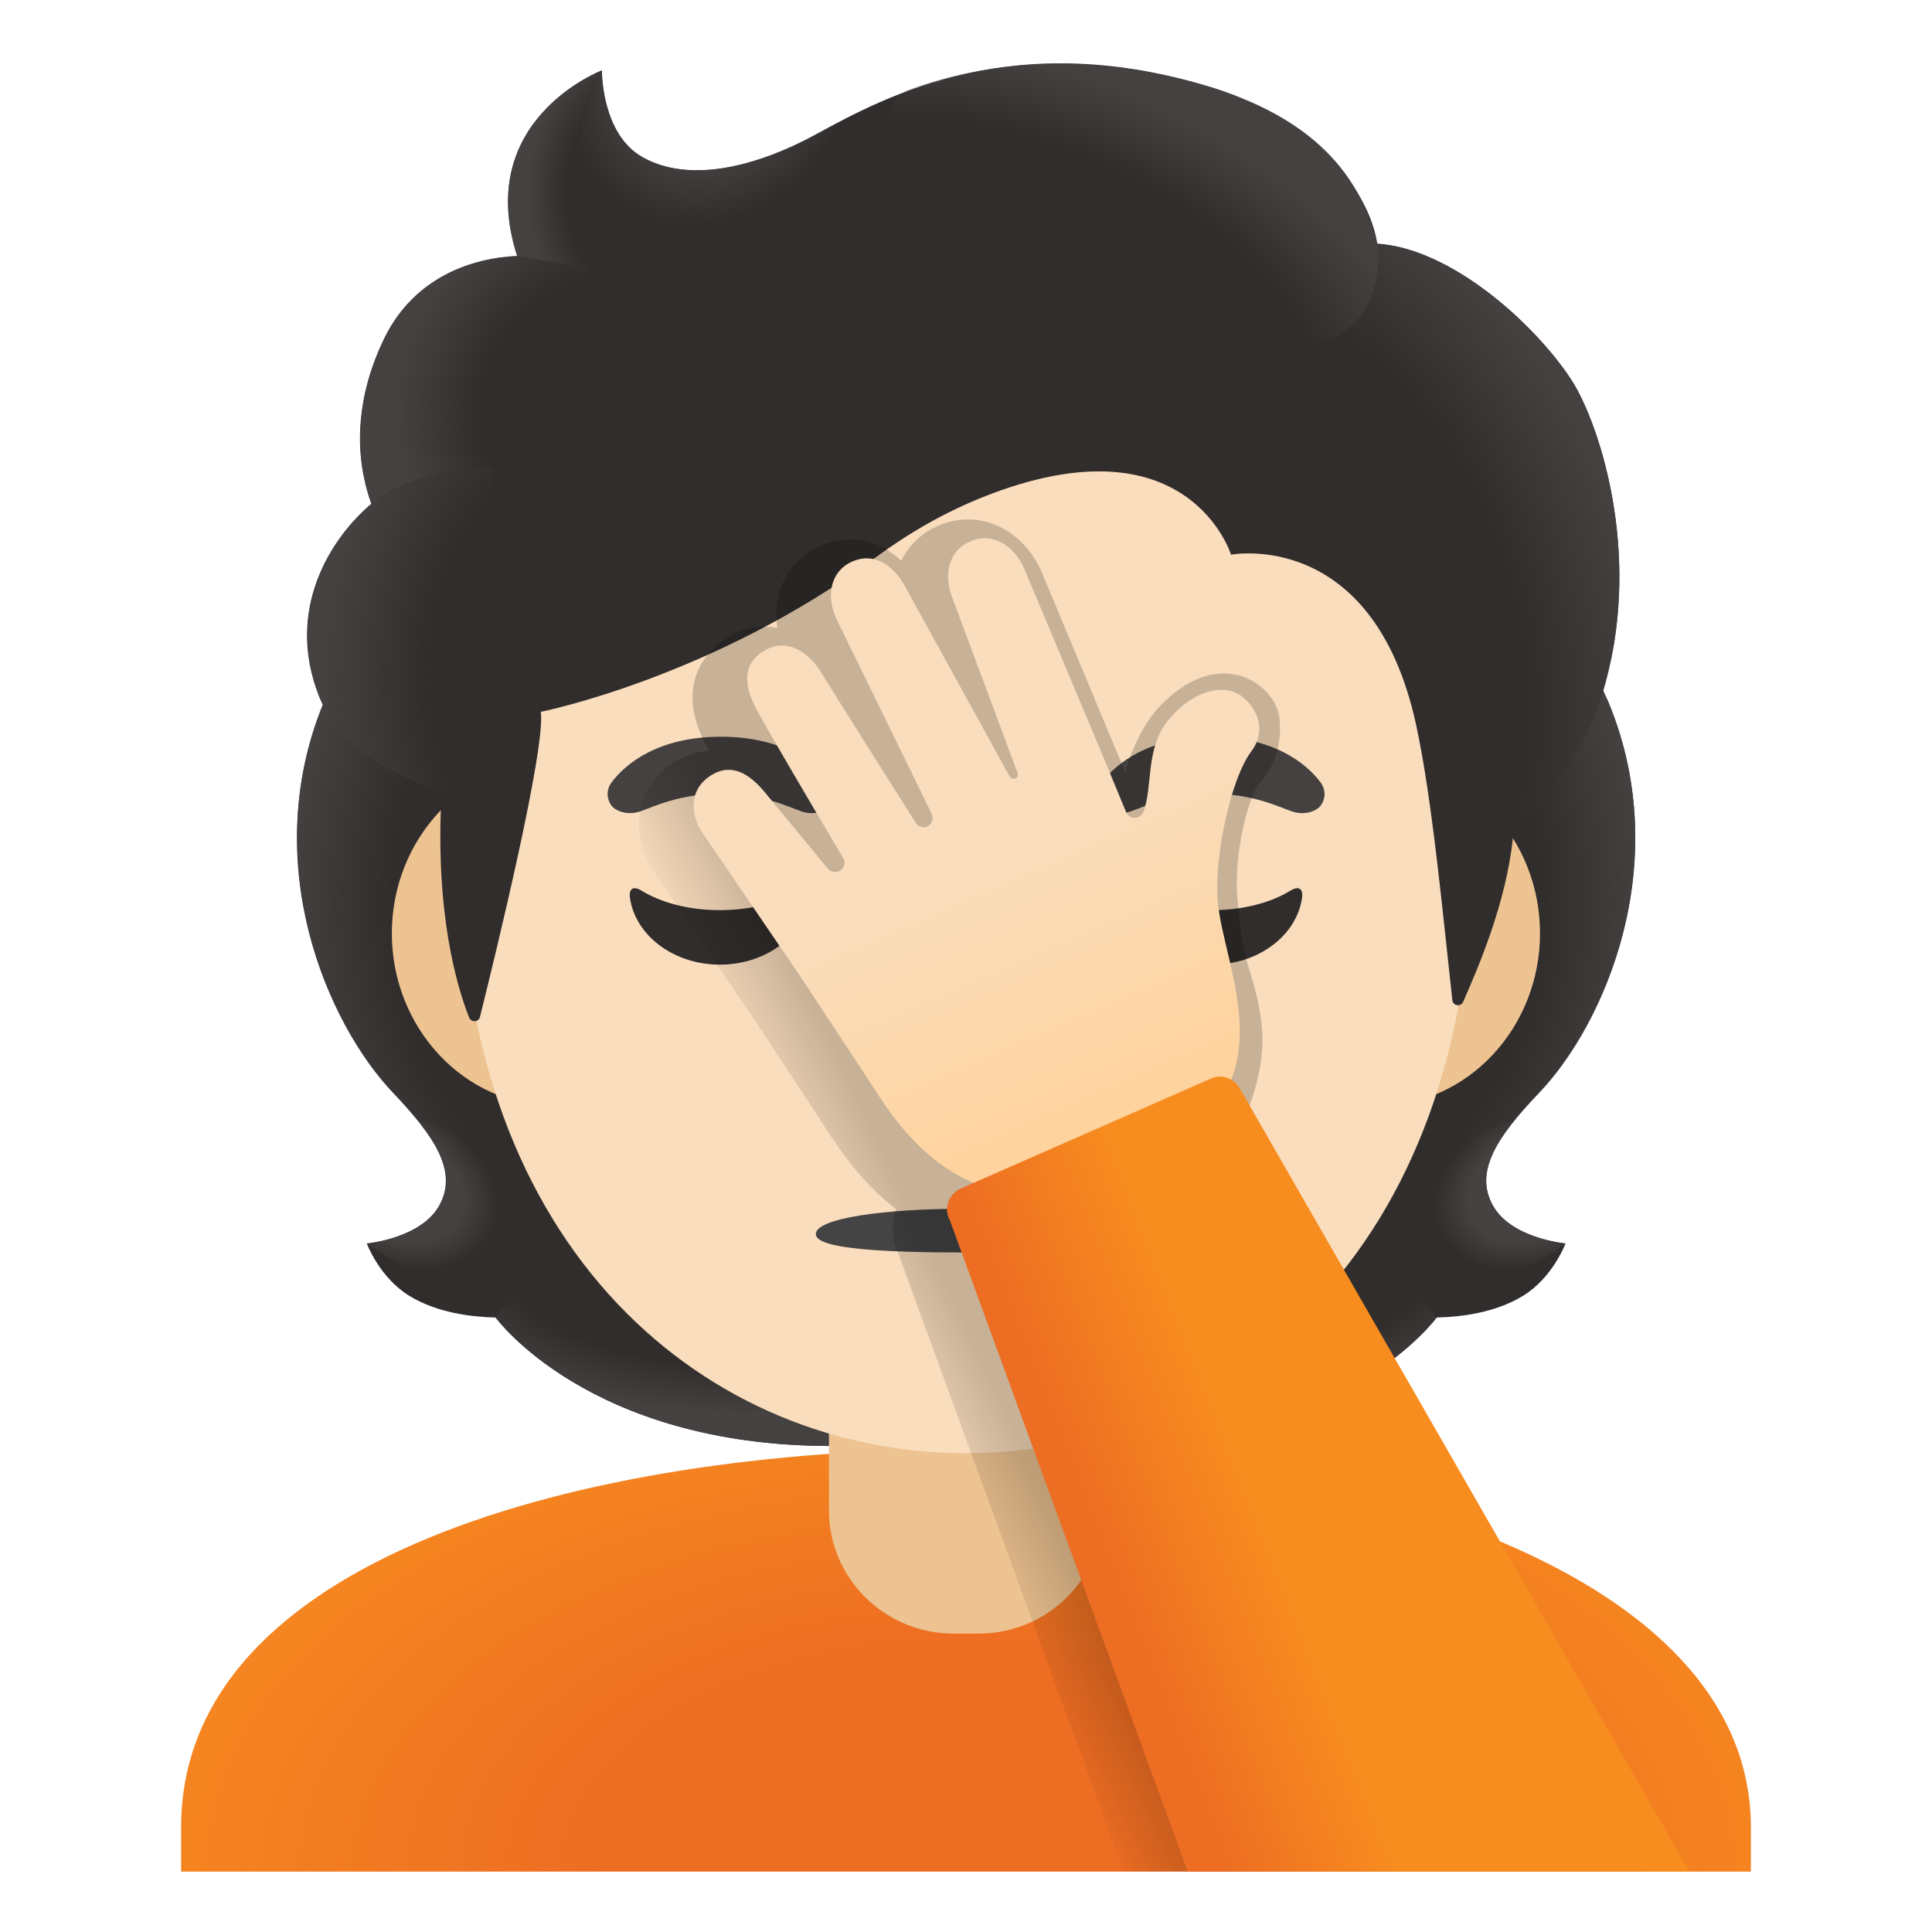 <svg enable-background="new 0 0 128 128" version="1.1" viewBox="0 0 128 128" xmlns="http://www.w3.org/2000/svg"><path d="m98.9 79.85c-1.25-2.27 0.34-4.58 3.06-7.44 4.31-4.54 9-15.07 4.64-25.76 0.03-0.06-0.86-1.86-0.83-1.92l-1.79-0.09c-0.57-0.08-20.26-0.12-39.97-0.12s-39.4 0.04-39.97 0.12c0 0-2.65 1.95-2.63 2.01-4.35 10.69 0.33 21.21 4.64 25.76 2.71 2.86 4.3 5.17 3.06 7.44-1.21 2.21-4.81 2.53-4.81 2.53s0.83 2.26 2.83 3.48c1.85 1.13 4.13 1.39 5.7 1.43 0 0 6.15 8.51 22.23 8.51h8.95 8.95c16.08 0 22.23-8.51 22.23-8.51 1.57-0.04 3.85-0.3 5.7-1.43 2-1.22 2.83-3.48 2.83-3.48s-3.61-0.32-4.82-2.53z" fill="#312D2D"/><radialGradient id="k" cx="99.638" cy="45.85" r="23.419" gradientTransform="matrix(1 0 0 .491 -21.055 59.628)" gradientUnits="userSpaceOnUse"><stop stop-color="#454140" stop-opacity="0" offset=".728"/><stop stop-color="#454140" offset="1"/></radialGradient><path d="m63.99 95.79v-9.44l28.57-2.26 2.6 3.2s-6.15 8.51-22.23 8.51l-8.94-0.01z" fill="url(#k)"/><radialGradient id="j" cx="76.573" cy="49.332" r="6.921" gradientTransform="matrix(-.906 .424 -.314 -.672 186.51 79.36)" gradientUnits="userSpaceOnUse"><stop stop-color="#454140" offset=".663"/><stop stop-color="#454140" stop-opacity="0" offset="1"/></radialGradient><path d="m95.1 83.16c-4.28-6.5 5.21-8.93 5.21-8.93s0.01 0.01 0.01 0.01c-1.65 2.05-2.4 3.84-1.43 5.61 1.21 2.21 4.81 2.53 4.81 2.53s-4.91 4.36-8.6 0.78z" fill="url(#j)"/><radialGradient id="i" cx="94.509" cy="68.91" r="30.399" gradientTransform="matrix(-.075 -.997 .831 -.062 33.494 157.62)" gradientUnits="userSpaceOnUse"><stop stop-color="#454140" stop-opacity="0" offset=".725"/><stop stop-color="#454140" offset="1"/></radialGradient><path d="m106.62 46.65c4.25 10.35-0.22 21.01-4.41 25.51-0.57 0.62-3.01 3.01-3.57 4.92 0 0-9.54-13.31-12.39-21.13-0.57-1.58-1.1-3.2-1.17-4.88-0.05-1.26 0.14-2.76 0.87-3.83 0.89-1.31 20.16-1.7 20.16-1.7 0 0.01 0.51 1.11 0.51 1.11z" fill="url(#i)"/><radialGradient id="h" cx="44.31" cy="68.91" r="30.399" gradientTransform="matrix(.075 -.997 -.831 -.062 98.274 107.56)" gradientUnits="userSpaceOnUse"><stop stop-color="#454140" stop-opacity="0" offset=".725"/><stop stop-color="#454140" offset="1"/></radialGradient><path d="m21.4 46.65c-4.24 10.35 0.23 21.01 4.41 25.5 0.58 0.62 3.01 3.01 3.57 4.92 0 0 9.54-13.31 12.39-21.13 0.58-1.58 1.1-3.2 1.17-4.88 0.05-1.26-0.14-2.76-0.87-3.83-0.89-1.31-1.93-0.96-3.44-0.96-2.88 0-15.49-0.74-16.47-0.74 0.01 0.02-0.76 1.12-0.76 1.12z" fill="url(#h)"/><radialGradient id="g" cx="49.439" cy="45.85" r="23.419" gradientTransform="matrix(-1 0 0 .491 98.878 59.628)" gradientUnits="userSpaceOnUse"><stop stop-color="#454140" stop-opacity="0" offset=".728"/><stop stop-color="#454140" offset="1"/></radialGradient><path d="m64.03 95.79v-9.44l-28.57-2.26-2.6 3.2s6.15 8.51 22.23 8.51l8.94-0.01z" fill="url(#g)"/><radialGradient id="f" cx="26.374" cy="49.332" r="6.921" gradientTransform="matrix(.906 .424 .314 -.672 -13.024 100.63)" gradientUnits="userSpaceOnUse"><stop stop-color="#454140" offset=".663"/><stop stop-color="#454140" stop-opacity="0" offset="1"/></radialGradient><path d="m32.92 83.16c4.28-6.5-5.21-8.93-5.21-8.93s-0.01 0.01-0.01 0.01c1.65 2.05 2.4 3.84 1.43 5.61-1.21 2.21-4.81 2.53-4.81 2.53s4.91 4.36 8.6 0.78z" fill="url(#f)"/><radialGradient id="e" cx="64.304" cy="4.173" r="62.348" gradientTransform="matrix(1 0 0 -.57 0 126.2)" gradientUnits="userSpaceOnUse"><stop stop-color="#ED6D23" offset=".388"/><stop stop-color="#F78C1F" offset="1"/></radialGradient><path d="m64.13 96h-0.13c-25.49 0.03-52 7.28-52 25.06v2.94h104v-2.94c0-16.76-26.26-25.06-51.87-25.06z" fill="url(#e)"/><path d="m54.92 90.08v9.98c0 4.51 3.7 8.17 8.26 8.17h1.65c4.56 0 8.26-3.66 8.26-8.17v-9.98h-18.17z" fill="#EDC391"/><path d="m91.33 50.43h-54.66c-5.89 0-10.71 5.14-10.71 11.41s4.82 11.41 10.71 11.41h54.65c5.89 0 10.71-5.14 10.71-11.41s-4.81-11.41-10.7-11.41z" fill="#EDC391"/><path d="m64.02 11.07c-17.4-0.01-33.53 18.6-33.54 45.38-0.01 26.64 16.59 39.82 33.5 39.83s33.53-13.15 33.54-39.79c0.01-26.8-16.1-45.42-33.5-45.42z" fill="#F9DDBD"/><g fill="#454140"><path d="m54.99 51.82c-0.93-1.23-3.07-3.01-7.23-3.01s-6.31 1.79-7.23 3.01c-0.41 0.54-0.31 1.17-0.02 1.55 0.26 0.35 1.04 0.68 1.9 0.39s2.54-1.16 5.35-1.18c2.81 0.02 4.49 0.89 5.35 1.18s1.64-0.03 1.9-0.39c0.28-0.38 0.38-1.01-0.02-1.55z"/><path d="m87.48 51.82c-0.93-1.23-3.07-3.01-7.23-3.01s-6.31 1.79-7.23 3.01c-0.41 0.54-0.31 1.17-0.02 1.55 0.26 0.35 1.04 0.68 1.9 0.39s2.54-1.16 5.35-1.18c2.81 0.02 4.49 0.89 5.35 1.18s1.64-0.03 1.9-0.39c0.29-0.38 0.39-1.01-0.02-1.55z"/></g><path d="m67.81 68.06c-0.11-0.04-0.21-0.07-0.32-0.08h-6.99c-0.11 0.01-0.21 0.04-0.32 0.08-0.63 0.26-0.98 0.91-0.68 1.61s1.69 2.66 4.49 2.66 4.2-1.96 4.49-2.66c0.31-0.7-0.03-1.36-0.67-1.61z" fill="#DBA689"/><g fill="#312D2D"><path d="m47.69 60.3c-2.06 0-3.9-0.5-5.18-1.29-0.55-0.34-0.87-0.14-0.77 0.5 0.37 2.48 2.9 4.4 5.95 4.4 3.06 0 5.58-1.92 5.95-4.4 0.1-0.64-0.22-0.84-0.77-0.5-1.28 0.79-3.12 1.29-5.18 1.29z"/><path d="m80.31 60.3c-2.06 0-3.9-0.5-5.18-1.29-0.55-0.34-0.87-0.14-0.77 0.5 0.38 2.48 2.9 4.4 5.95 4.4s5.58-1.92 5.95-4.4c0.1-0.64-0.22-0.84-0.77-0.5-1.28 0.79-3.13 1.29-5.18 1.29z"/></g><path d="m73.95 81.76c0 1.01-4.46 1.22-9.95 1.22s-9.95-0.23-9.95-1.22c0-1.04 4.46-1.68 9.95-1.68s9.95 0.62 9.95 1.68z" fill="#444"/><path d="m104.07 25.11c-2.44-3.69-7.91-8.64-12.82-8.97-0.79-4.72-5.84-8.72-10.73-10.27-13.23-4.19-21.84 0.51-26.46 3.03-0.96 0.52-7.17 3.97-11.51 1.5-2.72-1.55-2.67-5.74-2.67-5.74s-8.52 3.25-5.61 12.3c-2.93 0.12-6.77 1.36-8.8 5.47-2.42 4.9-1.56 8.99-0.86 10.95-2.52 2.14-5.69 6.69-3.52 12.6 1.64 4.45 8.17 6.5 8.17 6.5-0.46 8.01 1.03 12.94 1.82 14.93 0.14 0.35 0.63 0.32 0.72-0.04 0.99-3.97 4.37-17.8 4.03-20.21 0 0 11.35-2.25 22.17-10.22 2.2-1.62 4.59-3 7.13-4.01 13.59-5.41 16.43 3.82 16.43 3.82s9.42-1.81 12.26 11.27c1.07 4.9 1.79 12.75 2.4 18.24 0.04 0.39 0.57 0.47 0.72 0.11 0.95-2.18 2.85-6.5 3.3-10.91 0.16-1.55 4.34-3.6 6.14-10.26 2.41-8.88-0.54-17.42-2.31-20.09z" fill="#312D2D"/><radialGradient id="d" cx="82.019" cy="84.946" r="35.633" gradientTransform="matrix(.308 .952 .706 -.228 -3.184 -15.605)" gradientUnits="userSpaceOnUse"><stop stop-color="#454140" stop-opacity="0" offset=".699"/><stop stop-color="#454140" offset="1"/></radialGradient><path d="m100.22 55.5c0.16-1.55 4.34-3.6 6.14-10.26 0.19-0.71 0.35-1.43 0.5-2.15 1.46-8.09-1.16-15.52-2.79-17.98-2.26-3.41-7.1-7.89-11.69-8.81-0.4-0.05-0.79-0.1-1.16-0.12 0 0 0.33 2.15-0.54 3.86-1.12 2.22-3.41 2.75-3.41 2.75 11.97 11.98 11.12 22 12.95 32.71z" fill="url(#d)"/><radialGradient id="c" cx="47.28" cy="123.8" r="9.343" gradientTransform="matrix(.881 .473 .56 -1.045 -63.752 111.23)" gradientUnits="userSpaceOnUse"><stop stop-color="#454140" offset=".58"/><stop stop-color="#454140" stop-opacity="0" offset="1"/></radialGradient><path d="m56.95 7.39c-1.1 0.53-2.06 1.06-2.9 1.51-0.96 0.52-7.17 3.97-11.51 1.5-2.67-1.52-2.67-5.58-2.67-5.72-1.23 1.57-4.95 12.78 5.93 13.53 4.69 0.32 7.58-3.77 9.3-7.23 0.62-1.26 1.59-3.1 1.85-3.59z" fill="url(#c)"/><radialGradient id="p" cx="159.06" cy="62.862" r="28.721" gradientTransform="matrix(-.938 -.394 -.218 .528 231.04 50.678)" gradientUnits="userSpaceOnUse"><stop stop-color="#454140" stop-opacity="0" offset=".699"/><stop stop-color="#454140" offset="1"/></radialGradient><path d="m79.16 5.47c7.32 1.98 10.89 5.71 12.08 10.68 0.35 1.46 0.77 15.08-25.23-0.4-9.67-5.76-7.03-9.36-5.9-9.77 4.42-1.6 10.85-2.73 19.05-0.51z" fill="url(#p)"/><radialGradient id="o" cx="43.529" cy="115.28" r="8.575" gradientTransform="matrix(1 0 0 -1.223 0 153.74)" gradientUnits="userSpaceOnUse"><stop stop-color="#454140" stop-opacity="0" offset=".702"/><stop stop-color="#454140" offset="1"/></radialGradient><path d="m39.84 4.68c-0.01 0.01-0.03 0.01-0.06 0.03h-0.01c-0.93 0.39-8.24 3.78-5.51 12.25l7.78 1.25c-6.89-6.98-2.17-13.55-2.17-13.55s-0.02 0.01-0.03 0.02z" fill="url(#o)"/><radialGradient id="n" cx="42.349" cy="100.14" r="16.083" gradientTransform="matrix(-.966 -.26 -.243 .904 107.6 -51.632)" gradientUnits="userSpaceOnUse"><stop stop-color="#454140" stop-opacity="0" offset=".66"/><stop stop-color="#454140" offset="1"/></radialGradient><path d="m39.07 17.73-4.81-0.77c-0.19 0-0.83 0.06-1.18 0.11-2.71 0.38-5.9 1.78-7.63 5.36-1.86 3.86-1.81 7.17-1.3 9.38 0.15 0.74 0.45 1.58 0.45 1.58s2.38-2.26 8.05-2.41l6.42-13.25z" fill="url(#n)"/><radialGradient id="m" cx="38.533" cy="84.609" r="16.886" gradientTransform="matrix(.991 .136 .192 -1.392 -15.842 155.92)" gradientUnits="userSpaceOnUse"><stop stop-color="#454140" stop-opacity="0" offset=".598"/><stop stop-color="#454140" offset="1"/></radialGradient><path d="m24.37 33.58c-2.37 2.1-5.56 6.79-3.21 12.61 1.77 4.39 8.09 6.29 8.09 6.29 0 0.02 1.26 0.4 1.91 0.4l1.48-21.9c-3.03 0-5.94 0.91-7.82 2.22 0.03 0.03-0.46 0.35-0.45 0.38z" fill="url(#m)"/><linearGradient id="l" x1="70.56" x2="58.043" y1="42.712" y2="36.818" gradientTransform="matrix(1 0 0 -1 0 128)" gradientUnits="userSpaceOnUse"><stop offset=".509"/><stop stop-opacity="0" offset="1"/></linearGradient><path d="m82.42 74.24c1.75-4.43 1.44-6.57 0.16-10.63-0.33-1.05-0.53-3.34-0.6-4.12-0.26-2.98 0.76-6.75 1.41-7.5 1.19-1.37 1.53-2.85 1.38-4.38-0.22-2.22-3.89-5.01-7.91-0.84-1.62 1.69-2.31 4.38-2.31 4.38-1.81-4.31-4.98-11.93-5.39-12.9l-0.06-0.15c-0.65-1.63-1.88-2.88-3.35-3.4-1.33-0.48-2.76-0.35-4.04 0.35-0.88 0.48-1.57 1.22-2 2.1-1.38-1.3-3.16-1.76-4.93-1.16-1.39 0.47-2.45 1.46-2.98 2.78-0.35 0.88-0.45 1.85-0.3 2.83-1.09-0.2-2.22 0-3.24 0.6-0.94 0.56-3.81 2.71-1.49 7.17 0.05 0.1 0.12 0.23 0.21 0.38-0.88 0.04-1.59 0.33-2.05 0.59-1.3 0.72-2.19 1.87-2.49 3.25-0.33 1.48 0.06 3.1 1.04 4.43l6.18 9.06s3.87 5.86 5.46 8.3c1.27 1.94 2.69 3.53 4.25 4.73-0.34 0.99-0.28 2.05 0.14 2.92l14.94 40.97h34.47s-26.49-49.75-26.5-49.76z" enable-background="new" fill="url(#l)" opacity=".2"/><linearGradient id="b" x1="58.335" x2="75.08" y1="91.626" y2="53.3" gradientTransform="matrix(1 0 0 -1 0 128)" gradientUnits="userSpaceOnUse"><stop stop-color="#F9DDBD" offset=".5"/><stop stop-color="#FFD29C" offset="1"/></linearGradient><path d="m81.77 45.85c-1.08-0.41-2.83-0.01-4.37 1.86s-1.01 4.46-1.65 6.08c-0.21 0.52-0.94 0.52-1.15 0-1.4-3.44-6.7-16.01-6.7-16.01-0.68-1.71-2.29-2.66-3.87-1.79-1.26 0.69-1.49 2.26-0.91 3.69l4.29 11.51c0.06 0.15 0 0.32-0.13 0.38-0.14 0.07-0.32 0.01-0.4-0.15l-6.88-12.5c-0.71-1.36-1.94-2.27-3.3-1.81-1.69 0.57-2.06 2.41-1.21 4.05l6.22 12.72c0.16 0.31 0.06 0.67-0.21 0.84 0 0-0.01 0-0.01 0.01-0.28 0.17-0.66 0.06-0.84-0.25 0 0-5.46-8.63-6.22-9.89s-2.22-2.41-3.78-1.49-1.31 2.42-0.55 3.87c0.65 1.24 4.61 7.94 5.76 9.87 0.17 0.29 0.08 0.66-0.2 0.84-0.26 0.17-0.61 0.11-0.81-0.13l-4.17-5.05c-1.03-1.25-2.17-1.91-3.42-1.22-1.56 0.86-1.69 2.59-0.6 4.08l6.2 9.09s3.88 5.87 5.47 8.31c4.19 6.42 8.62 6.24 9.52 6.26 2.34 0.05 7.24-2.01 8.82-2.77 8.83-4.24 4.41-11.94 4.01-16.53-0.25-2.83 0.83-8.11 2.23-9.95 1.35-1.84-0.23-3.58-1.14-3.92z" fill="url(#b)"/><linearGradient id="a" x1="67.669" x2="84.185" y1="19.114" y2="25.602" gradientTransform="matrix(1 0 0 -1 0 128)" gradientUnits="userSpaceOnUse"><stop stop-color="#ED6D23" offset=".388"/><stop stop-color="#F78C1F" offset="1"/></linearGradient><path d="m78.69 124-15.74-43.1c-0.02-0.04-0.03-0.09-0.06-0.13-0.18-0.37-0.2-0.79-0.05-1.17s0.43-0.69 0.8-0.85l16.58-7.29c0.19-0.08 0.4-0.13 0.6-0.13 0.56 0 1.07 0.31 1.33 0.8l29.79 51.87h-33.25z" fill="url(#a)"/></svg>
